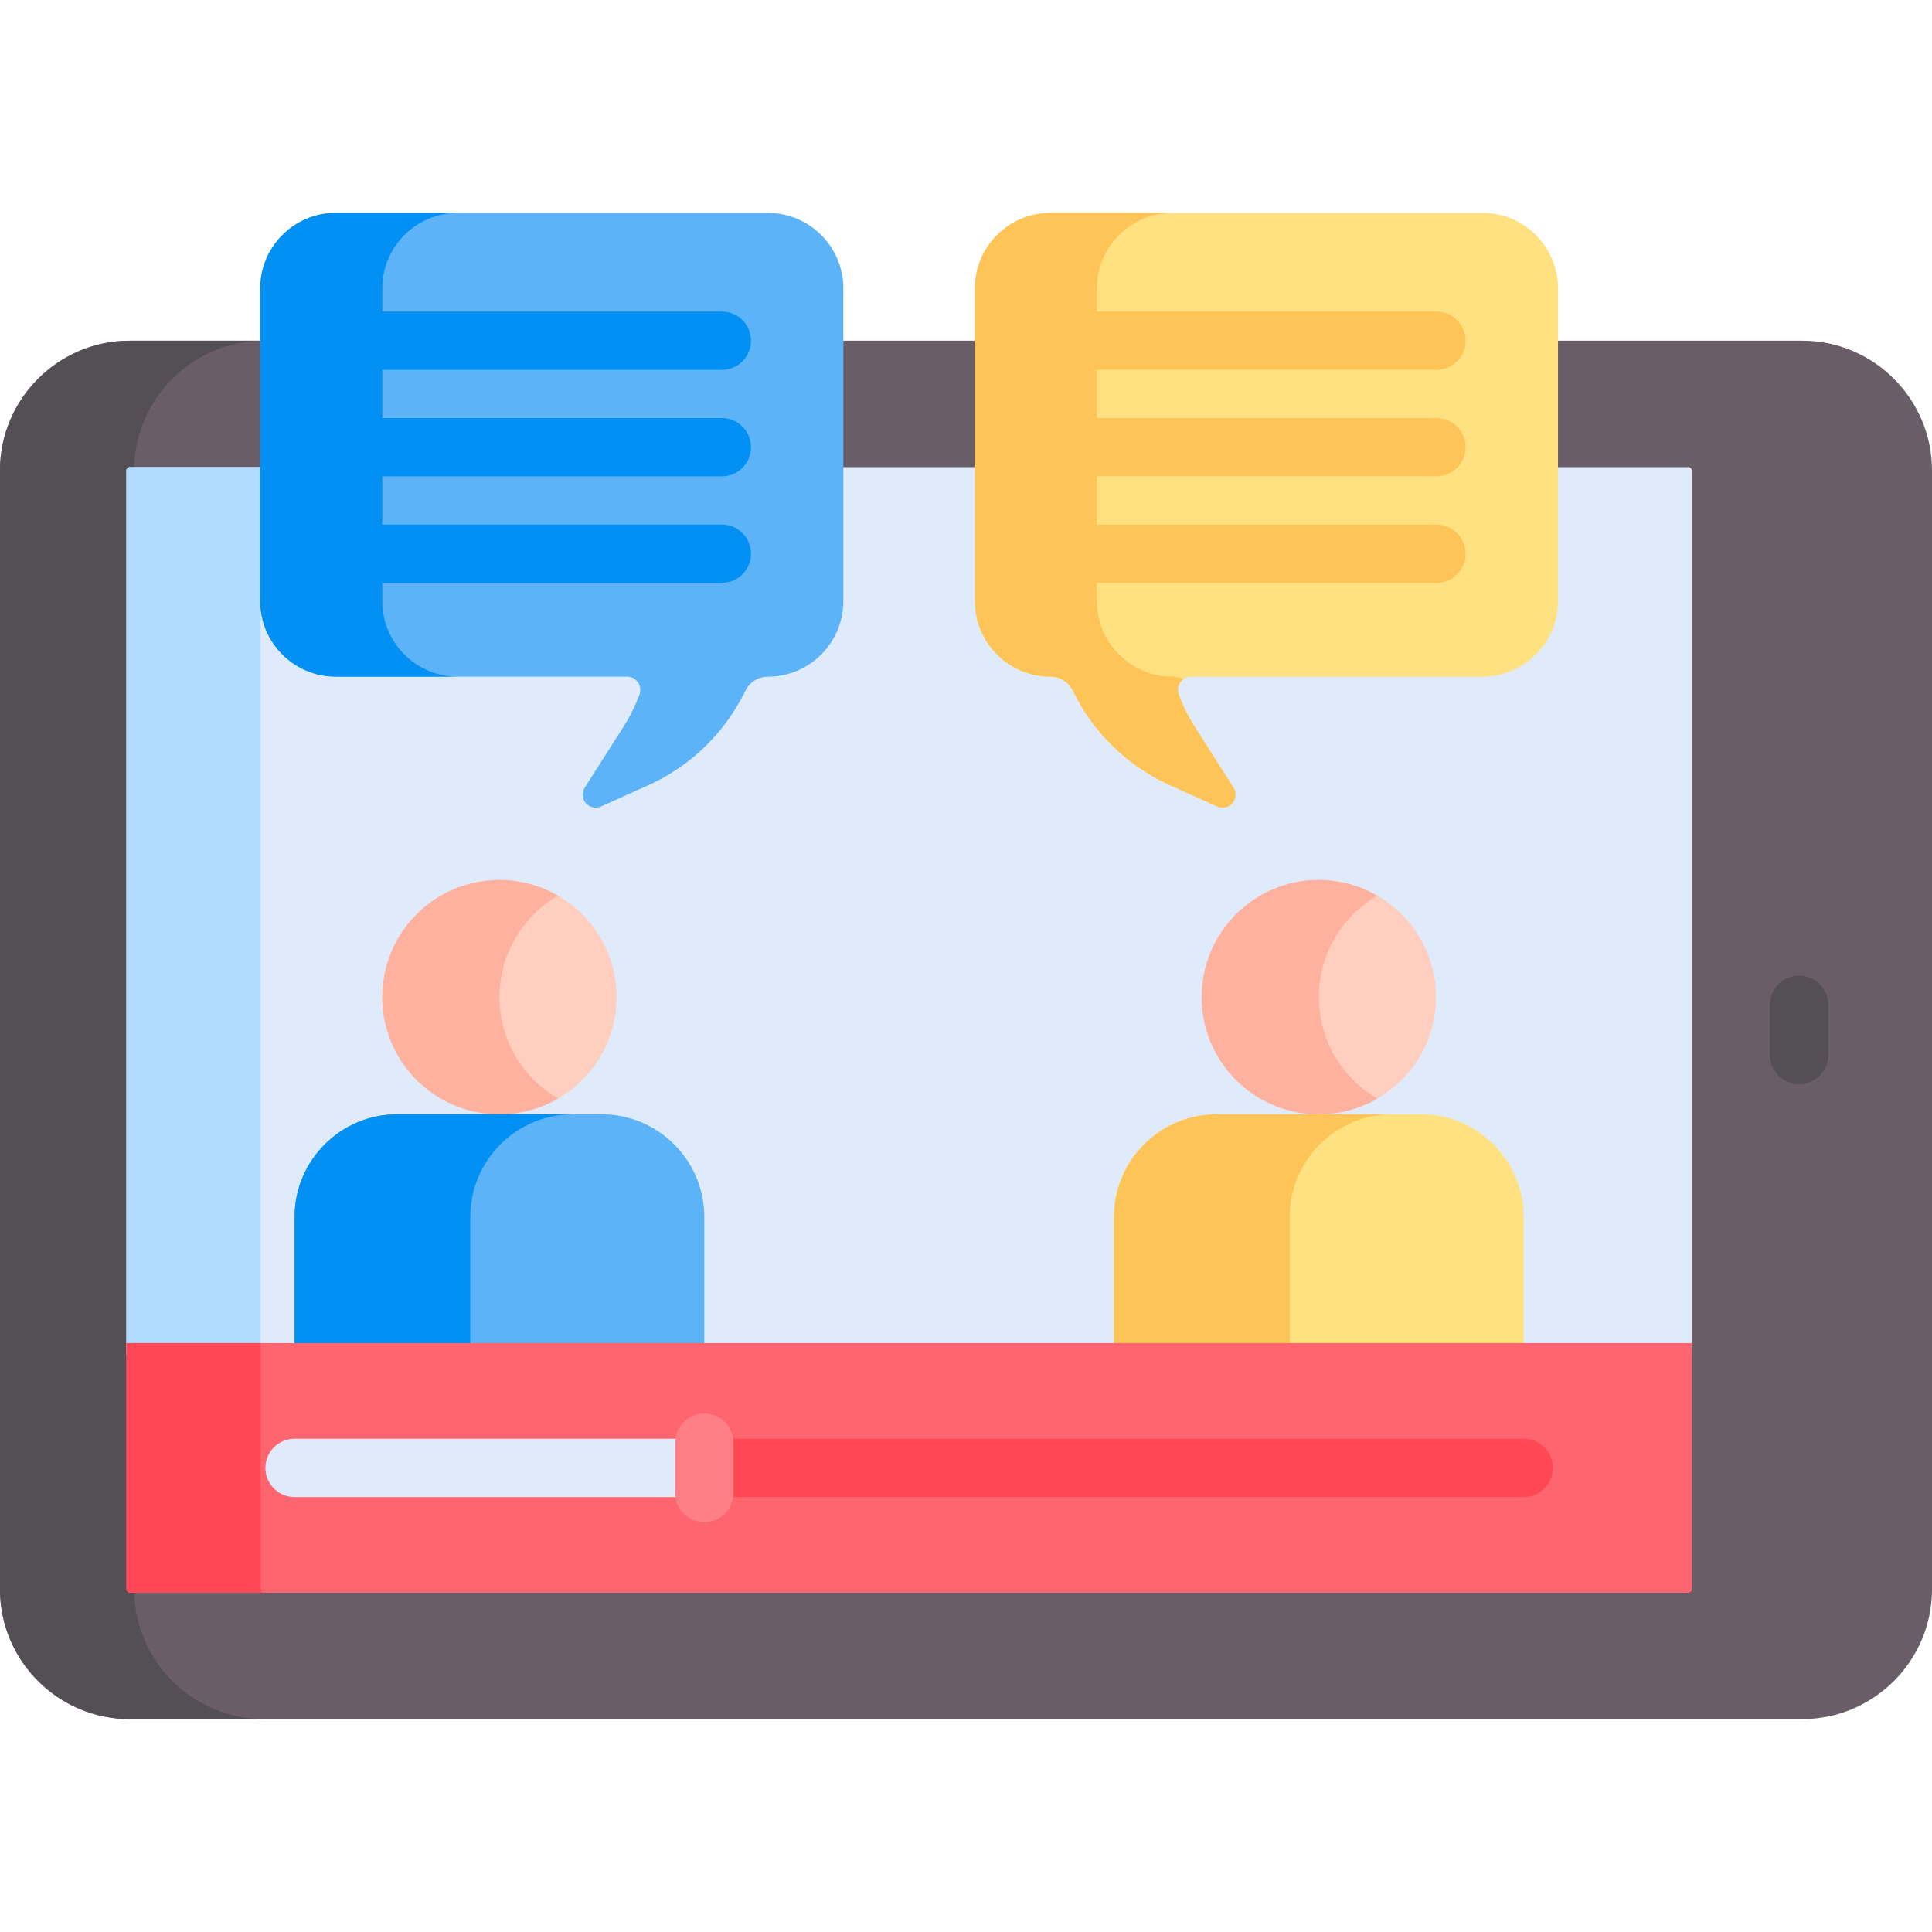 <svg id="Capa_1" enable-background="new 0 0 512 512" height="512" viewBox="0 0 512 512" width="512" xmlns="http://www.w3.org/2000/svg"><g><path d="m0 124.65v296.57c0 18.894 15.459 34.353 34.353 34.353h443.294c18.894 0 34.353-15.458 34.353-34.353 0-10.596 0-285.938 0-296.571 0-18.894-15.459-34.353-34.353-34.353h-443.294c-18.894.001-34.353 15.46-34.353 34.354z" fill="#695d67"/><path d="m35.555 421.22v-296.57c0-18.894 15.458-34.353 34.353-34.353h-35.555c-18.894 0-34.353 15.459-34.353 34.353v296.57c0 18.894 15.459 34.353 34.353 34.353h35.555c-18.895 0-34.353-15.458-34.353-34.353z" fill="#544e55"/><path d="m448.36 359.024v-234.374c0-.394-.465-.859-.859-.859-5.879 0-405.905 0-413.149 0-.393 0-.858.466-.858.859v234.374z" fill="#dfebfa"/><path d="m69.049 359.024v-234.374c0-.394.465-.859.858-.859-21.034 0-34.29 0-35.555 0-.393 0-.858.466-.858.859v234.374z" fill="#b1dbfc"/><g><path d="m476.783 287.314c-4.267 0-7.726-3.459-7.726-7.726v-13.306c0-4.267 3.459-7.726 7.726-7.726s7.726 3.459 7.726 7.726v13.306c0 4.267-3.459 7.726-7.726 7.726z" fill="#544e55"/></g><circle cx="132.354" cy="264.249" fill="#ffcebe" r="31.045"/><path d="m132.354 264.249c0-11.489 6.246-21.513 15.522-26.881-4.567-2.643-9.866-4.164-15.522-4.164-17.146 0-31.045 13.899-31.045 31.045s13.899 31.045 31.045 31.045c5.657 0 10.955-1.52 15.522-4.164-9.276-5.369-15.522-15.392-15.522-26.881z" fill="#ffb1a0"/><path d="m159.473 295.293h-54.239c-14.942 0-27.167 12.225-27.167 27.167v35.533h108.573v-35.533c.001-14.941-12.225-27.167-27.167-27.167z" fill="#5cb3f8"/><path d="m151.795 295.293h-46.56c-14.942 0-27.167 12.225-27.167 27.167v35.533h46.56v-35.533c0-14.942 12.225-27.167 27.167-27.167z" fill="#0290f4"/><path d="m203.531 56.427h-114.596c-10.98 0-19.963 8.983-19.963 19.963v82.966c0 10.98 8.983 19.963 19.963 19.963h77.249c2.469 0 4.143 2.47 3.281 4.783-1.084 2.909-2.474 5.715-4.163 8.37l-10.342 16.258c-1.839 2.892 1.205 6.407 4.33 4.999l12.467-5.616c11.568-5.211 20.51-14.21 25.771-25.039 1.117-2.298 3.446-3.756 6.001-3.756 10.98 0 19.963-8.983 19.963-19.963v-82.965c.002-10.98-8.981-19.963-19.961-19.963z" fill="#5cb3f8"/><path d="m278.324 56.427h114.596c10.98 0 19.963 8.983 19.963 19.963v82.966c0 10.98-8.983 19.963-19.963 19.963h-77.249c-2.469 0-4.143 2.47-3.281 4.783 1.084 2.909 2.474 5.715 4.163 8.37l10.342 16.258c1.839 2.892-1.205 6.407-4.33 4.999l-12.467-5.616c-11.568-5.211-20.51-14.21-25.771-25.039-1.117-2.298-3.446-3.756-6.001-3.756-10.98 0-19.963-8.983-19.963-19.963v-82.965c-.002-10.98 8.981-19.963 19.961-19.963z" fill="#ffe181"/><g><path d="m101.309 159.356v-82.966c0-10.98 8.983-19.963 19.963-19.963h-32.337c-10.98 0-19.964 8.983-19.964 19.963v82.966c0 10.98 8.984 19.963 19.964 19.963h32.338c-10.98 0-19.964-8.983-19.964-19.963z" fill="#0290f4"/></g><path d="m316.552 192.473c-1.689-2.655-3.079-5.462-4.163-8.37-.583-1.566-.003-3.201 1.198-4.096-.896-.438-1.889-.688-2.925-.688-10.98 0-19.963-8.983-19.963-19.963v-82.966c0-10.98 8.983-19.963 19.963-19.963h-32.338c-10.98 0-19.964 8.983-19.964 19.963v82.966c0 10.98 8.984 19.963 19.964 19.963 2.555 0 4.885 1.458 6.001 3.756 5.261 10.829 14.203 19.828 25.771 25.039l12.467 5.616c3.125 1.408 6.169-2.107 4.33-4.999z" fill="#fec458"/><circle cx="349.501" cy="264.249" fill="#ffcebe" r="31.045"/><path d="m349.501 264.249c0-11.489 6.246-21.513 15.522-26.881-4.567-2.643-9.866-4.164-15.522-4.164-17.146 0-31.045 13.899-31.045 31.045s13.899 31.045 31.045 31.045c5.657 0 10.955-1.52 15.522-4.164-9.277-5.369-15.522-15.392-15.522-26.881z" fill="#ffb1a0"/><path d="m376.62 295.293h-54.239c-14.942 0-27.167 12.225-27.167 27.167v35.533h108.573v-35.533c0-14.941-12.225-27.167-27.167-27.167z" fill="#ffe181"/><path d="m368.941 295.293h-46.56c-14.942 0-27.167 12.225-27.167 27.167v35.533h46.56v-35.533c0-14.942 12.226-27.167 27.167-27.167z" fill="#fec458"/><path d="m33.494 355.933v65.286c0 .393.465.859.858.859h413.149c.393 0 .859-.466.859-.859v-65.286c-100.273 0-314.565 0-414.866 0z" fill="#ff656f"/><path d="m69.071 421.22v-65.286c-12.96 0-24.917 0-35.576 0v65.286c0 .393.465.859.858.859h35.576c-.393 0-.858-.466-.858-.859z" fill="#ff4756"/><g><path d="m403.788 396.732h-217.147c-4.267 0-7.726-3.459-7.726-7.726 0-4.268 3.459-7.726 7.726-7.726h217.147c4.267 0 7.726 3.459 7.726 7.726 0 4.268-3.459 7.726-7.726 7.726z" fill="#ff4756"/></g><g><path d="m186.641 396.732h-108.574c-4.267 0-7.726-3.459-7.726-7.726 0-4.268 3.459-7.726 7.726-7.726h108.573c4.267 0 7.726 3.459 7.726 7.726.001 4.268-3.458 7.726-7.725 7.726z" fill="#dfebfa"/></g><g><path d="m186.641 403.385c-4.267 0-7.726-3.459-7.726-7.726v-13.306c0-4.268 3.459-7.726 7.726-7.726s7.726 3.459 7.726 7.726v13.306c0 4.268-3.459 7.726-7.726 7.726z" fill="#ff7f87"/></g><g><g><path d="m380.68 98.023h-90.117c-4.267 0-7.726-3.459-7.726-7.726 0-4.268 3.459-7.726 7.726-7.726h90.117c4.267 0 7.726 3.459 7.726 7.726.001 4.267-3.458 7.726-7.726 7.726z" fill="#fec458"/></g></g><g><g><path d="m380.68 126.245h-90.117c-4.267 0-7.726-3.459-7.726-7.726 0-4.268 3.459-7.726 7.726-7.726h90.117c4.267 0 7.726 3.459 7.726 7.726.001 4.268-3.458 7.726-7.726 7.726z" fill="#fec458"/></g></g><g><g><path d="m380.68 154.468h-90.117c-4.267 0-7.726-3.459-7.726-7.726s3.459-7.726 7.726-7.726h90.117c4.267 0 7.726 3.459 7.726 7.726s-3.458 7.726-7.726 7.726z" fill="#fec458"/></g></g><g><g><path d="m191.291 98.023h-90.117c-4.267 0-7.726-3.459-7.726-7.726 0-4.268 3.459-7.726 7.726-7.726h90.117c4.267 0 7.726 3.459 7.726 7.726s-3.459 7.726-7.726 7.726z" fill="#0290f4"/></g></g><g><g><path d="m191.291 126.245h-90.117c-4.267 0-7.726-3.459-7.726-7.726 0-4.268 3.459-7.726 7.726-7.726h90.117c4.267 0 7.726 3.459 7.726 7.726 0 4.268-3.459 7.726-7.726 7.726z" fill="#0290f4"/></g></g><g><g><path d="m191.291 154.468h-90.117c-4.267 0-7.726-3.459-7.726-7.726s3.459-7.726 7.726-7.726h90.117c4.267 0 7.726 3.459 7.726 7.726s-3.459 7.726-7.726 7.726z" fill="#0290f4"/></g></g></g></svg>
